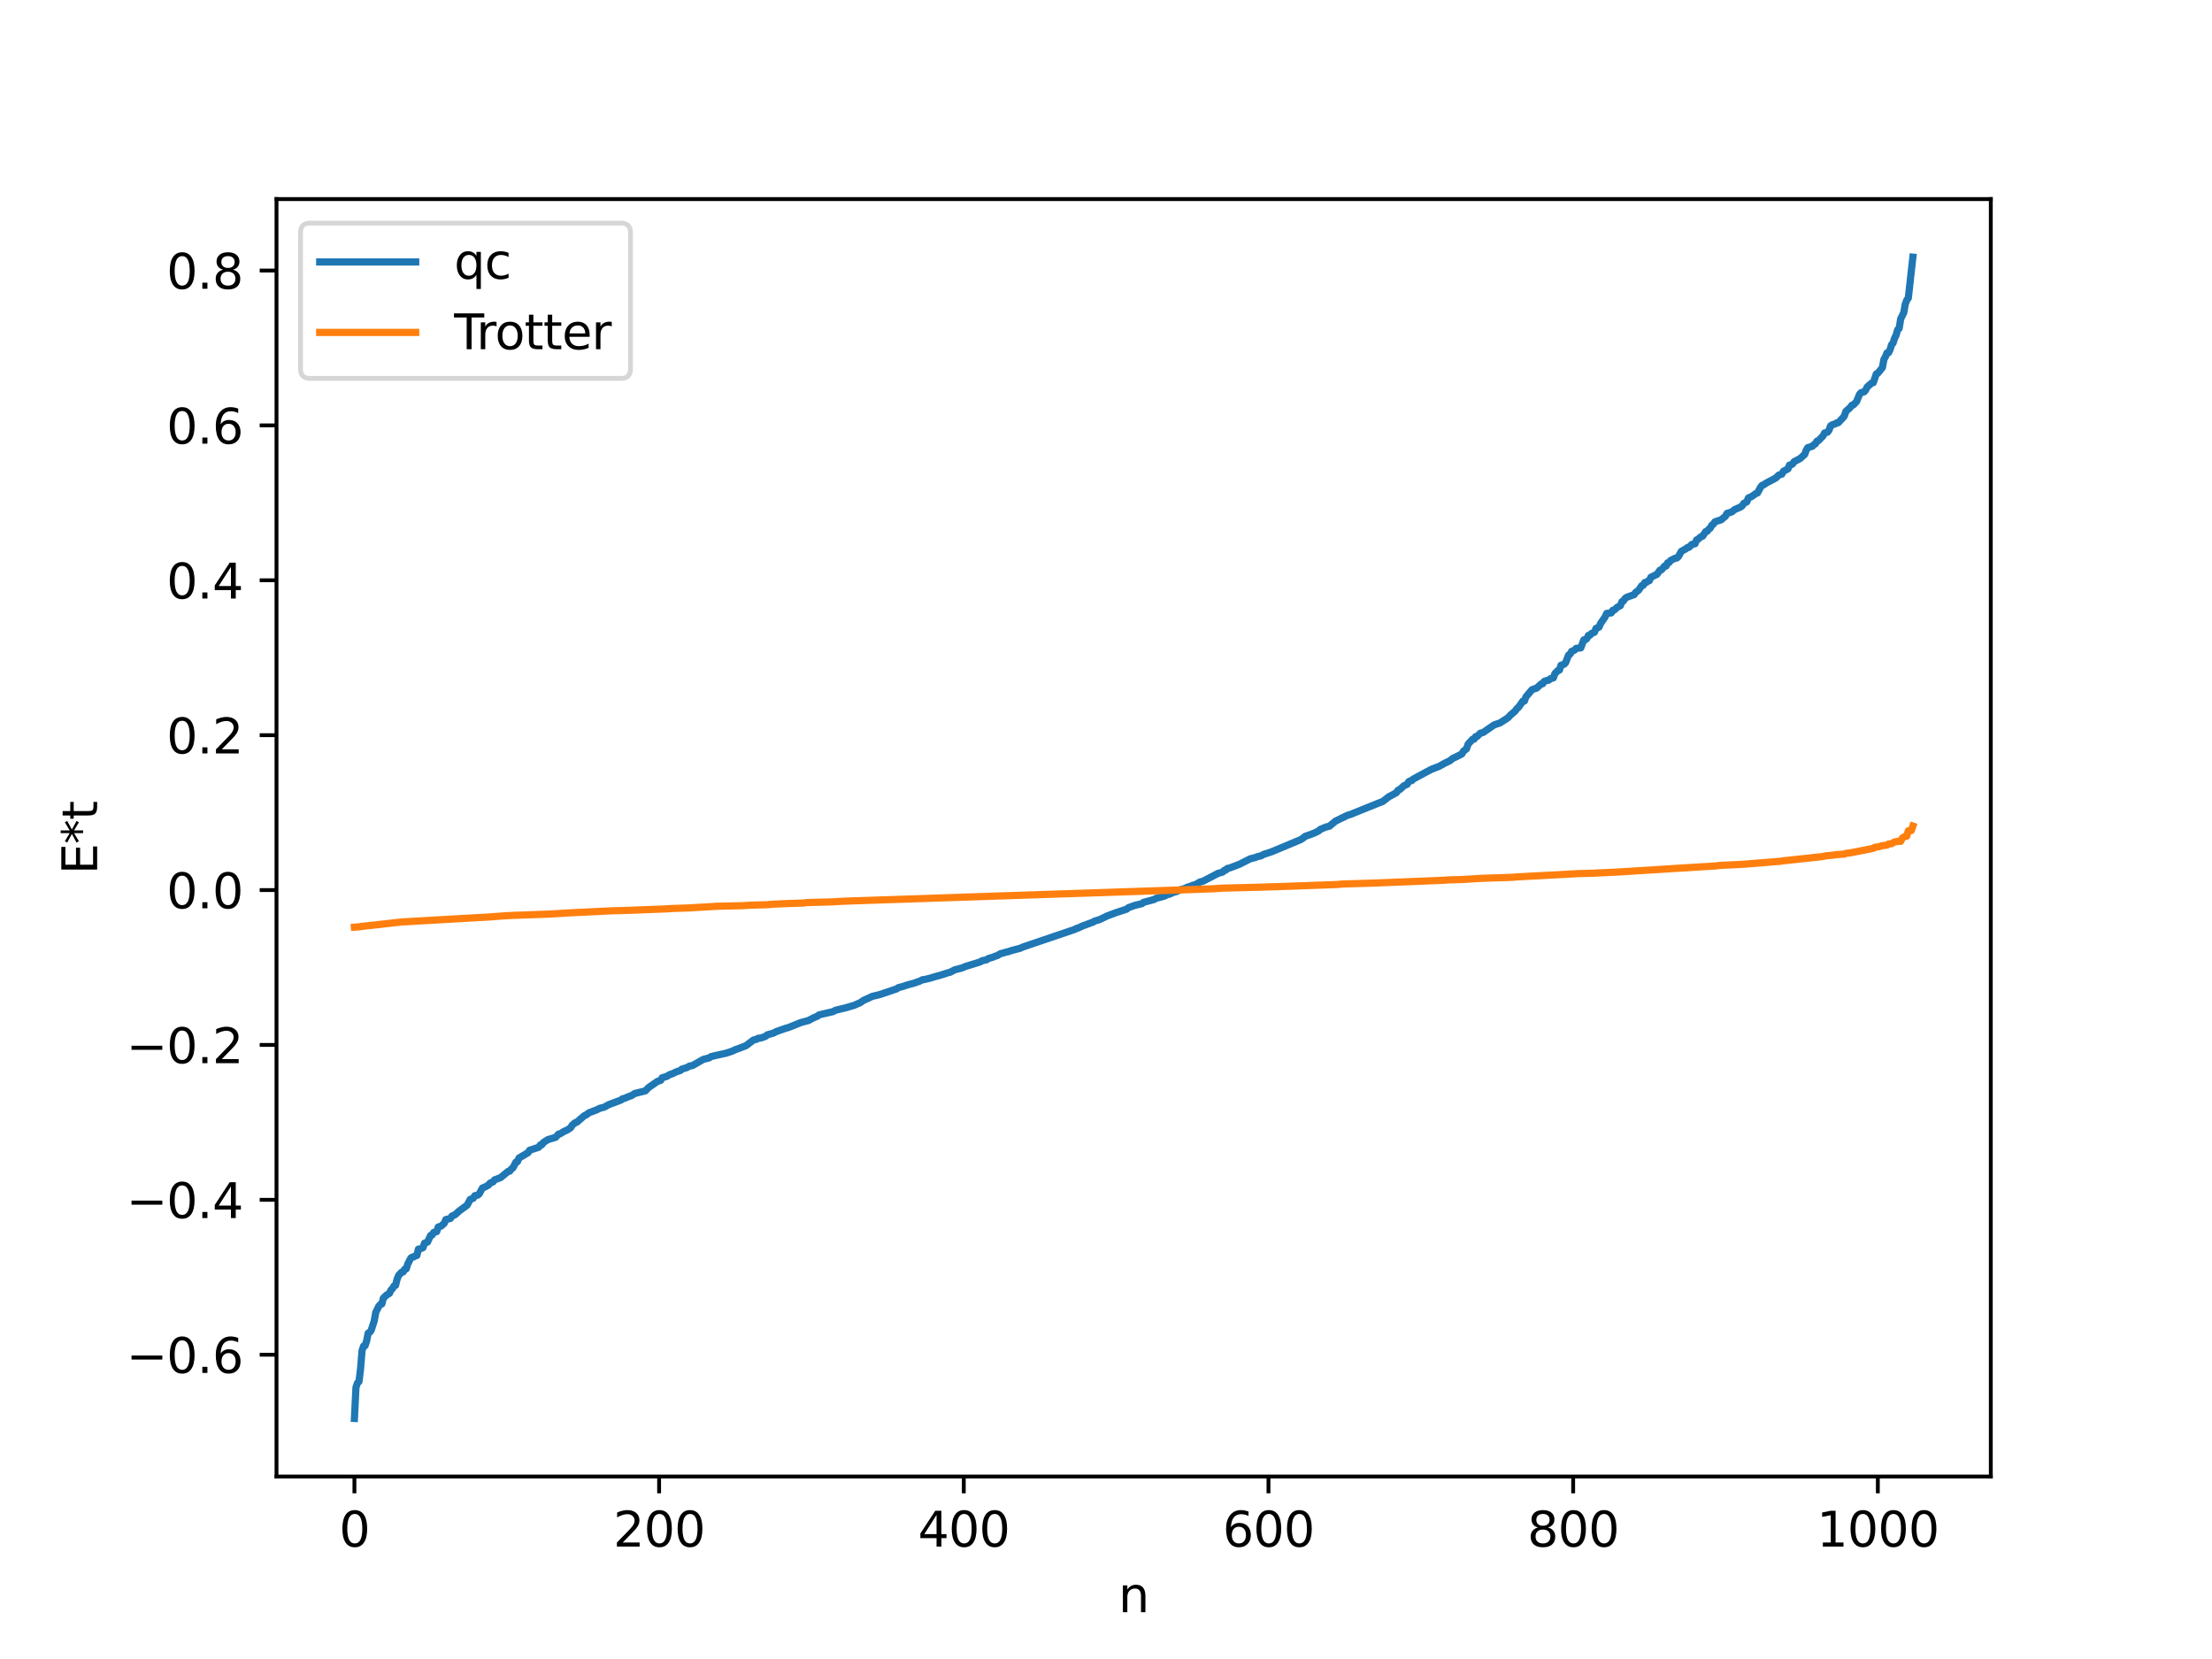 <?xml version="1.0" encoding="utf-8" standalone="no"?>
<!DOCTYPE svg PUBLIC "-//W3C//DTD SVG 1.1//EN"
  "http://www.w3.org/Graphics/SVG/1.1/DTD/svg11.dtd">
<svg xmlns:xlink="http://www.w3.org/1999/xlink" width="460.8pt" height="345.6pt" viewBox="0 0 460.8 345.6" xmlns="http://www.w3.org/2000/svg" version="1.1">
 <defs>
  <style type="text/css">*{stroke-linejoin: round; stroke-linecap: butt}</style>
 </defs>
 <g id="figure_1">
  <g id="patch_1">
   <path d="M 0 345.6 
L 460.8 345.6 
L 460.8 0 
L 0 0 
z
" style="fill: #ffffff"/>
  </g>
  <g id="axes_1">
   <g id="patch_2">
    <path d="M 57.6 307.584 
L 414.72 307.584 
L 414.72 41.472 
L 57.6 41.472 
z
" style="fill: #ffffff"/>
   </g>
   <g id="matplotlib.axis_1">
    <g id="xtick_1">
     <g id="line2d_1">
      <defs>
       <path id="m0ac708efc1" d="M 0 0 
L 0 3.5 
" style="stroke: #000000; stroke-width: 0.8"/>
      </defs>
      <g>
       <use xlink:href="#m0ac708efc1" x="73.833" y="307.584" style="stroke: #000000; stroke-width: 0.8"/>
      </g>
     </g>
     <g id="text_1">
      <!-- 0 -->
      <g transform="translate(70.651 322.182) scale(0.1 -0.1)">
       <defs>
        <path id="DejaVuSans-30" d="M 2034 4250 
Q 1547 4250 1301 3770 
Q 1056 3291 1056 2328 
Q 1056 1369 1301 889 
Q 1547 409 2034 409 
Q 2525 409 2770 889 
Q 3016 1369 3016 2328 
Q 3016 3291 2770 3770 
Q 2525 4250 2034 4250 
z
M 2034 4750 
Q 2819 4750 3233 4129 
Q 3647 3509 3647 2328 
Q 3647 1150 3233 529 
Q 2819 -91 2034 -91 
Q 1250 -91 836 529 
Q 422 1150 422 2328 
Q 422 3509 836 4129 
Q 1250 4750 2034 4750 
z
" transform="scale(0.016)"/>
       </defs>
       <use xlink:href="#DejaVuSans-30"/>
      </g>
     </g>
    </g>
    <g id="xtick_2">
     <g id="line2d_2">
      <g>
       <use xlink:href="#m0ac708efc1" x="137.304" y="307.584" style="stroke: #000000; stroke-width: 0.8"/>
      </g>
     </g>
     <g id="text_2">
      <!-- 200 -->
      <g transform="translate(127.76 322.182) scale(0.1 -0.1)">
       <defs>
        <path id="DejaVuSans-32" d="M 1228 531 
L 3431 531 
L 3431 0 
L 469 0 
L 469 531 
Q 828 903 1448 1529 
Q 2069 2156 2228 2338 
Q 2531 2678 2651 2914 
Q 2772 3150 2772 3378 
Q 2772 3750 2511 3984 
Q 2250 4219 1831 4219 
Q 1534 4219 1204 4116 
Q 875 4013 500 3803 
L 500 4441 
Q 881 4594 1212 4672 
Q 1544 4750 1819 4750 
Q 2544 4750 2975 4387 
Q 3406 4025 3406 3419 
Q 3406 3131 3298 2873 
Q 3191 2616 2906 2266 
Q 2828 2175 2409 1742 
Q 1991 1309 1228 531 
z
" transform="scale(0.016)"/>
       </defs>
       <use xlink:href="#DejaVuSans-32"/>
       <use xlink:href="#DejaVuSans-30" x="63.623"/>
       <use xlink:href="#DejaVuSans-30" x="127.246"/>
      </g>
     </g>
    </g>
    <g id="xtick_3">
     <g id="line2d_3">
      <g>
       <use xlink:href="#m0ac708efc1" x="200.775" y="307.584" style="stroke: #000000; stroke-width: 0.8"/>
      </g>
     </g>
     <g id="text_3">
      <!-- 400 -->
      <g transform="translate(191.231 322.182) scale(0.1 -0.1)">
       <defs>
        <path id="DejaVuSans-34" d="M 2419 4116 
L 825 1625 
L 2419 1625 
L 2419 4116 
z
M 2253 4666 
L 3047 4666 
L 3047 1625 
L 3713 1625 
L 3713 1100 
L 3047 1100 
L 3047 0 
L 2419 0 
L 2419 1100 
L 313 1100 
L 313 1709 
L 2253 4666 
z
" transform="scale(0.016)"/>
       </defs>
       <use xlink:href="#DejaVuSans-34"/>
       <use xlink:href="#DejaVuSans-30" x="63.623"/>
       <use xlink:href="#DejaVuSans-30" x="127.246"/>
      </g>
     </g>
    </g>
    <g id="xtick_4">
     <g id="line2d_4">
      <g>
       <use xlink:href="#m0ac708efc1" x="264.246" y="307.584" style="stroke: #000000; stroke-width: 0.8"/>
      </g>
     </g>
     <g id="text_4">
      <!-- 600 -->
      <g transform="translate(254.702 322.182) scale(0.1 -0.1)">
       <defs>
        <path id="DejaVuSans-36" d="M 2113 2584 
Q 1688 2584 1439 2293 
Q 1191 2003 1191 1497 
Q 1191 994 1439 701 
Q 1688 409 2113 409 
Q 2538 409 2786 701 
Q 3034 994 3034 1497 
Q 3034 2003 2786 2293 
Q 2538 2584 2113 2584 
z
M 3366 4563 
L 3366 3988 
Q 3128 4100 2886 4159 
Q 2644 4219 2406 4219 
Q 1781 4219 1451 3797 
Q 1122 3375 1075 2522 
Q 1259 2794 1537 2939 
Q 1816 3084 2150 3084 
Q 2853 3084 3261 2657 
Q 3669 2231 3669 1497 
Q 3669 778 3244 343 
Q 2819 -91 2113 -91 
Q 1303 -91 875 529 
Q 447 1150 447 2328 
Q 447 3434 972 4092 
Q 1497 4750 2381 4750 
Q 2619 4750 2861 4703 
Q 3103 4656 3366 4563 
z
" transform="scale(0.016)"/>
       </defs>
       <use xlink:href="#DejaVuSans-36"/>
       <use xlink:href="#DejaVuSans-30" x="63.623"/>
       <use xlink:href="#DejaVuSans-30" x="127.246"/>
      </g>
     </g>
    </g>
    <g id="xtick_5">
     <g id="line2d_5">
      <g>
       <use xlink:href="#m0ac708efc1" x="327.717" y="307.584" style="stroke: #000000; stroke-width: 0.8"/>
      </g>
     </g>
     <g id="text_5">
      <!-- 800 -->
      <g transform="translate(318.173 322.182) scale(0.1 -0.1)">
       <defs>
        <path id="DejaVuSans-38" d="M 2034 2216 
Q 1584 2216 1326 1975 
Q 1069 1734 1069 1313 
Q 1069 891 1326 650 
Q 1584 409 2034 409 
Q 2484 409 2743 651 
Q 3003 894 3003 1313 
Q 3003 1734 2745 1975 
Q 2488 2216 2034 2216 
z
M 1403 2484 
Q 997 2584 770 2862 
Q 544 3141 544 3541 
Q 544 4100 942 4425 
Q 1341 4750 2034 4750 
Q 2731 4750 3128 4425 
Q 3525 4100 3525 3541 
Q 3525 3141 3298 2862 
Q 3072 2584 2669 2484 
Q 3125 2378 3379 2068 
Q 3634 1759 3634 1313 
Q 3634 634 3220 271 
Q 2806 -91 2034 -91 
Q 1263 -91 848 271 
Q 434 634 434 1313 
Q 434 1759 690 2068 
Q 947 2378 1403 2484 
z
M 1172 3481 
Q 1172 3119 1398 2916 
Q 1625 2713 2034 2713 
Q 2441 2713 2670 2916 
Q 2900 3119 2900 3481 
Q 2900 3844 2670 4047 
Q 2441 4250 2034 4250 
Q 1625 4250 1398 4047 
Q 1172 3844 1172 3481 
z
" transform="scale(0.016)"/>
       </defs>
       <use xlink:href="#DejaVuSans-38"/>
       <use xlink:href="#DejaVuSans-30" x="63.623"/>
       <use xlink:href="#DejaVuSans-30" x="127.246"/>
      </g>
     </g>
    </g>
    <g id="xtick_6">
     <g id="line2d_6">
      <g>
       <use xlink:href="#m0ac708efc1" x="391.188" y="307.584" style="stroke: #000000; stroke-width: 0.8"/>
      </g>
     </g>
     <g id="text_6">
      <!-- 1000 -->
      <g transform="translate(378.463 322.182) scale(0.1 -0.1)">
       <defs>
        <path id="DejaVuSans-31" d="M 794 531 
L 1825 531 
L 1825 4091 
L 703 3866 
L 703 4441 
L 1819 4666 
L 2450 4666 
L 2450 531 
L 3481 531 
L 3481 0 
L 794 0 
L 794 531 
z
" transform="scale(0.016)"/>
       </defs>
       <use xlink:href="#DejaVuSans-31"/>
       <use xlink:href="#DejaVuSans-30" x="63.623"/>
       <use xlink:href="#DejaVuSans-30" x="127.246"/>
       <use xlink:href="#DejaVuSans-30" x="190.869"/>
      </g>
     </g>
    </g>
    <g id="text_7">
     <!-- n -->
     <g transform="translate(232.991 335.861) scale(0.1 -0.1)">
      <defs>
       <path id="DejaVuSans-6e" d="M 3513 2113 
L 3513 0 
L 2938 0 
L 2938 2094 
Q 2938 2591 2744 2837 
Q 2550 3084 2163 3084 
Q 1697 3084 1428 2787 
Q 1159 2491 1159 1978 
L 1159 0 
L 581 0 
L 581 3500 
L 1159 3500 
L 1159 2956 
Q 1366 3272 1645 3428 
Q 1925 3584 2291 3584 
Q 2894 3584 3203 3211 
Q 3513 2838 3513 2113 
z
" transform="scale(0.016)"/>
      </defs>
      <use xlink:href="#DejaVuSans-6e"/>
     </g>
    </g>
   </g>
   <g id="matplotlib.axis_2">
    <g id="ytick_1">
     <g id="line2d_7">
      <defs>
       <path id="md3fbfb8e18" d="M 0 0 
L -3.5 0 
" style="stroke: #000000; stroke-width: 0.8"/>
      </defs>
      <g>
       <use xlink:href="#md3fbfb8e18" x="57.6" y="282.209" style="stroke: #000000; stroke-width: 0.8"/>
      </g>
     </g>
     <g id="text_8">
      <!-- −0.6 -->
      <g transform="translate(26.317 286.008) scale(0.1 -0.1)">
       <defs>
        <path id="DejaVuSans-2212" d="M 678 2272 
L 4684 2272 
L 4684 1741 
L 678 1741 
L 678 2272 
z
" transform="scale(0.016)"/>
        <path id="DejaVuSans-2e" d="M 684 794 
L 1344 794 
L 1344 0 
L 684 0 
L 684 794 
z
" transform="scale(0.016)"/>
       </defs>
       <use xlink:href="#DejaVuSans-2212"/>
       <use xlink:href="#DejaVuSans-30" x="83.789"/>
       <use xlink:href="#DejaVuSans-2e" x="147.412"/>
       <use xlink:href="#DejaVuSans-36" x="179.199"/>
      </g>
     </g>
    </g>
    <g id="ytick_2">
     <g id="line2d_8">
      <g>
       <use xlink:href="#md3fbfb8e18" x="57.6" y="249.944" style="stroke: #000000; stroke-width: 0.8"/>
      </g>
     </g>
     <g id="text_9">
      <!-- −0.4 -->
      <g transform="translate(26.317 253.743) scale(0.1 -0.1)">
       <use xlink:href="#DejaVuSans-2212"/>
       <use xlink:href="#DejaVuSans-30" x="83.789"/>
       <use xlink:href="#DejaVuSans-2e" x="147.412"/>
       <use xlink:href="#DejaVuSans-34" x="179.199"/>
      </g>
     </g>
    </g>
    <g id="ytick_3">
     <g id="line2d_9">
      <g>
       <use xlink:href="#md3fbfb8e18" x="57.6" y="217.679" style="stroke: #000000; stroke-width: 0.8"/>
      </g>
     </g>
     <g id="text_10">
      <!-- −0.2 -->
      <g transform="translate(26.317 221.479) scale(0.1 -0.1)">
       <use xlink:href="#DejaVuSans-2212"/>
       <use xlink:href="#DejaVuSans-30" x="83.789"/>
       <use xlink:href="#DejaVuSans-2e" x="147.412"/>
       <use xlink:href="#DejaVuSans-32" x="179.199"/>
      </g>
     </g>
    </g>
    <g id="ytick_4">
     <g id="line2d_10">
      <g>
       <use xlink:href="#md3fbfb8e18" x="57.6" y="185.415" style="stroke: #000000; stroke-width: 0.8"/>
      </g>
     </g>
     <g id="text_11">
      <!-- 0.0 -->
      <g transform="translate(34.697 189.214) scale(0.1 -0.1)">
       <use xlink:href="#DejaVuSans-30"/>
       <use xlink:href="#DejaVuSans-2e" x="63.623"/>
       <use xlink:href="#DejaVuSans-30" x="95.41"/>
      </g>
     </g>
    </g>
    <g id="ytick_5">
     <g id="line2d_11">
      <g>
       <use xlink:href="#md3fbfb8e18" x="57.6" y="153.15" style="stroke: #000000; stroke-width: 0.8"/>
      </g>
     </g>
     <g id="text_12">
      <!-- 0.2 -->
      <g transform="translate(34.697 156.949) scale(0.1 -0.1)">
       <use xlink:href="#DejaVuSans-30"/>
       <use xlink:href="#DejaVuSans-2e" x="63.623"/>
       <use xlink:href="#DejaVuSans-32" x="95.41"/>
      </g>
     </g>
    </g>
    <g id="ytick_6">
     <g id="line2d_12">
      <g>
       <use xlink:href="#md3fbfb8e18" x="57.6" y="120.885" style="stroke: #000000; stroke-width: 0.8"/>
      </g>
     </g>
     <g id="text_13">
      <!-- 0.4 -->
      <g transform="translate(34.697 124.684) scale(0.1 -0.1)">
       <use xlink:href="#DejaVuSans-30"/>
       <use xlink:href="#DejaVuSans-2e" x="63.623"/>
       <use xlink:href="#DejaVuSans-34" x="95.41"/>
      </g>
     </g>
    </g>
    <g id="ytick_7">
     <g id="line2d_13">
      <g>
       <use xlink:href="#md3fbfb8e18" x="57.6" y="88.62" style="stroke: #000000; stroke-width: 0.8"/>
      </g>
     </g>
     <g id="text_14">
      <!-- 0.6 -->
      <g transform="translate(34.697 92.419) scale(0.1 -0.1)">
       <use xlink:href="#DejaVuSans-30"/>
       <use xlink:href="#DejaVuSans-2e" x="63.623"/>
       <use xlink:href="#DejaVuSans-36" x="95.41"/>
      </g>
     </g>
    </g>
    <g id="ytick_8">
     <g id="line2d_14">
      <g>
       <use xlink:href="#md3fbfb8e18" x="57.6" y="56.355" style="stroke: #000000; stroke-width: 0.8"/>
      </g>
     </g>
     <g id="text_15">
      <!-- 0.8 -->
      <g transform="translate(34.697 60.155) scale(0.1 -0.1)">
       <use xlink:href="#DejaVuSans-30"/>
       <use xlink:href="#DejaVuSans-2e" x="63.623"/>
       <use xlink:href="#DejaVuSans-38" x="95.41"/>
      </g>
     </g>
    </g>
    <g id="text_16">
     <!-- E*t -->
     <g transform="translate(20.238 182.148) rotate(-90) scale(0.1 -0.1)">
      <defs>
       <path id="DejaVuSans-45" d="M 628 4666 
L 3578 4666 
L 3578 4134 
L 1259 4134 
L 1259 2753 
L 3481 2753 
L 3481 2222 
L 1259 2222 
L 1259 531 
L 3634 531 
L 3634 0 
L 628 0 
L 628 4666 
z
" transform="scale(0.016)"/>
       <path id="DejaVuSans-2a" d="M 3009 3897 
L 1888 3291 
L 3009 2681 
L 2828 2375 
L 1778 3009 
L 1778 1831 
L 1422 1831 
L 1422 3009 
L 372 2375 
L 191 2681 
L 1313 3291 
L 191 3897 
L 372 4206 
L 1422 3572 
L 1422 4750 
L 1778 4750 
L 1778 3572 
L 2828 4206 
L 3009 3897 
z
" transform="scale(0.016)"/>
       <path id="DejaVuSans-74" d="M 1172 4494 
L 1172 3500 
L 2356 3500 
L 2356 3053 
L 1172 3053 
L 1172 1153 
Q 1172 725 1289 603 
Q 1406 481 1766 481 
L 2356 481 
L 2356 0 
L 1766 0 
Q 1100 0 847 248 
Q 594 497 594 1153 
L 594 3053 
L 172 3053 
L 172 3500 
L 594 3500 
L 594 4494 
L 1172 4494 
z
" transform="scale(0.016)"/>
      </defs>
      <use xlink:href="#DejaVuSans-45"/>
      <use xlink:href="#DejaVuSans-2a" x="63.184"/>
      <use xlink:href="#DejaVuSans-74" x="113.184"/>
     </g>
    </g>
   </g>
   <g id="line2d_15">
    <path d="M 73.833 295.488 
L 74.15 289.048 
L 74.467 288.096 
L 74.785 287.807 
L 75.102 285.229 
L 75.42 281.367 
L 75.737 280.415 
L 76.054 280.331 
L 76.372 279.362 
L 76.689 277.726 
L 77.006 277.549 
L 77.324 277.132 
L 77.958 275.168 
L 78.276 273.392 
L 78.91 272.118 
L 79.228 271.75 
L 79.545 271.643 
L 79.862 270.434 
L 80.497 269.808 
L 81.132 269.428 
L 81.449 268.73 
L 81.767 268.439 
L 82.084 267.884 
L 82.401 267.774 
L 82.719 266.483 
L 83.036 265.698 
L 83.671 265.011 
L 83.988 264.973 
L 84.305 264.405 
L 84.623 264.339 
L 84.94 263.307 
L 85.575 262.091 
L 85.892 261.869 
L 86.21 261.825 
L 86.527 261.601 
L 86.844 261.539 
L 87.162 260.216 
L 87.479 260.187 
L 88.114 259.918 
L 88.431 258.975 
L 89.066 258.743 
L 89.7 257.368 
L 90.018 257.277 
L 90.335 256.74 
L 90.97 256.575 
L 91.287 255.613 
L 91.922 255.399 
L 92.557 254.824 
L 92.874 254.055 
L 93.826 253.829 
L 94.143 253.331 
L 94.778 253.061 
L 95.73 252.212 
L 96.365 251.75 
L 97.317 251.057 
L 97.952 249.856 
L 98.586 249.633 
L 98.904 249.088 
L 99.539 248.958 
L 99.856 248.674 
L 100.491 247.492 
L 101.125 247.223 
L 101.76 246.87 
L 102.077 246.465 
L 102.712 246.205 
L 103.029 245.789 
L 104.299 245.306 
L 105.886 244.001 
L 106.203 243.967 
L 106.52 243.507 
L 106.838 243.317 
L 107.472 242.089 
L 107.79 242.006 
L 108.107 241.25 
L 110.011 240.114 
L 110.329 239.614 
L 111.281 239.308 
L 112.233 238.987 
L 112.55 238.52 
L 112.867 238.481 
L 113.185 238.019 
L 114.137 237.403 
L 115.724 236.938 
L 116.358 236.251 
L 116.676 236.203 
L 117.31 235.792 
L 118.262 235.342 
L 118.897 234.911 
L 119.215 234.37 
L 119.849 233.855 
L 120.167 233.771 
L 120.801 233.214 
L 121.753 232.398 
L 122.071 232.287 
L 122.705 231.812 
L 124.292 231.203 
L 124.927 230.887 
L 125.879 230.64 
L 126.831 230.107 
L 129.37 229.161 
L 129.687 228.885 
L 130.005 228.836 
L 130.957 228.439 
L 131.591 228.211 
L 132.226 227.794 
L 134.448 227.247 
L 135.082 226.581 
L 136.986 225.258 
L 137.621 225.07 
L 137.939 224.517 
L 138.891 224.238 
L 139.525 223.856 
L 140.16 223.641 
L 140.795 223.321 
L 141.429 223.101 
L 141.747 222.997 
L 142.064 222.701 
L 143.016 222.43 
L 143.651 222.081 
L 144.286 221.962 
L 146.507 220.691 
L 147.777 220.364 
L 148.094 220.115 
L 149.046 219.885 
L 151.267 219.396 
L 151.902 219.189 
L 152.537 218.975 
L 153.172 218.668 
L 153.806 218.448 
L 155.393 217.838 
L 156.98 216.642 
L 157.615 216.512 
L 157.932 216.287 
L 158.567 216.225 
L 159.519 215.869 
L 159.836 215.575 
L 161.105 215.22 
L 161.74 214.888 
L 163.644 214.223 
L 164.279 214.042 
L 165.866 213.409 
L 166.818 213.018 
L 168.405 212.593 
L 169.674 211.938 
L 170.309 211.684 
L 170.626 211.414 
L 173.482 210.754 
L 174.117 210.435 
L 176.021 209.985 
L 177.925 209.432 
L 179.195 208.878 
L 179.829 208.433 
L 181.734 207.555 
L 183.32 207.172 
L 186.811 205.991 
L 187.129 205.75 
L 188.081 205.498 
L 189.033 205.177 
L 190.302 204.837 
L 190.937 204.622 
L 191.572 204.4 
L 192.206 204.078 
L 192.524 204.07 
L 193.158 203.918 
L 194.11 203.674 
L 194.745 203.467 
L 196.015 203.12 
L 197.601 202.605 
L 197.919 202.542 
L 198.871 202.039 
L 200.458 201.625 
L 201.092 201.342 
L 203.631 200.561 
L 204.266 200.351 
L 204.583 200.139 
L 205.535 199.942 
L 205.853 199.689 
L 206.805 199.413 
L 207.439 199.151 
L 207.757 199.071 
L 208.391 198.674 
L 209.026 198.518 
L 209.661 198.317 
L 209.978 198.276 
L 210.613 198.047 
L 211.565 197.792 
L 212.517 197.544 
L 213.152 197.256 
L 223.942 193.595 
L 224.259 193.388 
L 224.577 193.338 
L 225.529 192.887 
L 227.75 192.067 
L 228.067 191.858 
L 229.02 191.587 
L 230.606 190.824 
L 232.51 190.109 
L 234.732 189.386 
L 235.049 189.086 
L 235.684 188.872 
L 236.319 188.632 
L 237.271 188.394 
L 237.905 188.242 
L 238.223 187.972 
L 240.444 187.378 
L 240.762 187.165 
L 242.666 186.653 
L 242.983 186.416 
L 243.618 186.277 
L 244.253 185.961 
L 245.205 185.682 
L 245.839 185.365 
L 246.791 185.097 
L 247.426 184.782 
L 248.061 184.639 
L 248.378 184.434 
L 249.013 184.298 
L 249.965 183.732 
L 250.6 183.578 
L 253.773 181.921 
L 254.408 181.765 
L 254.725 181.647 
L 255.043 181.307 
L 255.36 181.251 
L 255.677 180.908 
L 255.995 180.869 
L 256.947 180.521 
L 258.216 180.035 
L 260.438 178.904 
L 261.39 178.676 
L 262.024 178.432 
L 262.659 178.302 
L 263.294 177.965 
L 264.881 177.446 
L 270.91 174.932 
L 271.545 174.527 
L 271.862 174.236 
L 272.815 173.912 
L 273.767 173.548 
L 274.401 173.245 
L 274.719 173.085 
L 275.036 172.779 
L 275.671 172.51 
L 276.305 172.26 
L 276.94 172.113 
L 278.21 171.059 
L 280.748 169.822 
L 281.383 169.65 
L 282.018 169.379 
L 287.096 167.331 
L 288.048 166.964 
L 289.317 165.983 
L 290.904 165.123 
L 291.221 164.628 
L 291.539 164.521 
L 292.491 163.663 
L 293.125 163.393 
L 293.443 162.856 
L 293.76 162.667 
L 294.077 162.627 
L 294.395 162.3 
L 296.934 160.926 
L 298.203 160.259 
L 298.838 160.012 
L 299.79 159.643 
L 301.059 158.937 
L 302.011 158.494 
L 302.646 157.98 
L 303.281 157.7 
L 304.55 157.046 
L 304.867 156.469 
L 305.502 155.997 
L 305.82 155.035 
L 306.772 153.998 
L 307.089 153.975 
L 307.406 153.45 
L 307.724 153.402 
L 308.358 152.751 
L 308.993 152.577 
L 311.215 151.033 
L 312.484 150.59 
L 314.071 149.578 
L 314.705 148.921 
L 315.34 148.385 
L 315.658 148.098 
L 315.975 147.627 
L 316.292 147.398 
L 317.244 146.051 
L 317.562 146.044 
L 317.879 145.177 
L 319.148 143.678 
L 319.783 143.444 
L 320.1 143.349 
L 321.053 142.482 
L 321.37 142.436 
L 321.687 141.95 
L 322.322 141.734 
L 322.639 141.692 
L 322.957 141.398 
L 323.591 141.217 
L 323.909 140.328 
L 324.543 139.683 
L 324.861 139.588 
L 325.178 138.587 
L 325.813 138.381 
L 326.13 138.076 
L 326.765 136.461 
L 327.082 136.256 
L 327.4 135.698 
L 328.034 135.42 
L 328.352 135.061 
L 329.304 134.968 
L 329.939 133.293 
L 330.256 133.281 
L 330.573 133.036 
L 330.891 132.371 
L 331.208 132.336 
L 331.525 131.97 
L 332.16 131.703 
L 332.477 130.907 
L 333.112 130.636 
L 333.429 129.883 
L 334.381 128.506 
L 334.699 127.785 
L 335.651 127.681 
L 335.968 127.14 
L 336.286 127.082 
L 336.92 126.491 
L 337.555 126.172 
L 337.872 125.342 
L 338.19 125.203 
L 338.507 124.699 
L 338.824 124.449 
L 339.459 124.209 
L 340.411 123.878 
L 340.729 123.415 
L 341.363 122.941 
L 341.998 122.017 
L 342.315 121.928 
L 342.633 121.354 
L 342.95 121.334 
L 343.267 121.059 
L 343.585 120.974 
L 343.902 120.258 
L 345.172 119.64 
L 345.806 118.77 
L 346.124 118.692 
L 346.758 117.932 
L 347.076 117.917 
L 347.393 117.248 
L 347.71 117.182 
L 348.028 116.756 
L 348.98 116.273 
L 349.297 116.254 
L 349.615 115.985 
L 350.249 114.856 
L 351.201 114.33 
L 351.519 114.065 
L 351.836 114.016 
L 352.471 113.396 
L 353.105 113.278 
L 353.423 112.478 
L 353.74 112.324 
L 354.375 111.786 
L 354.692 111.687 
L 355.327 110.738 
L 355.644 110.663 
L 355.962 110.233 
L 356.279 110.019 
L 356.596 109.411 
L 356.914 109.211 
L 357.231 108.718 
L 357.866 108.494 
L 358.5 108.318 
L 359.453 107.529 
L 359.77 106.942 
L 360.722 106.666 
L 361.357 106.16 
L 362.626 105.602 
L 362.943 105.344 
L 363.261 104.856 
L 363.896 104.545 
L 364.213 103.74 
L 364.848 103.468 
L 365.8 102.805 
L 366.117 102.7 
L 366.752 101.506 
L 367.069 101.113 
L 367.386 101.002 
L 368.021 100.578 
L 368.973 100.088 
L 369.925 99.579 
L 370.56 98.961 
L 371.195 98.769 
L 371.512 98.177 
L 372.464 97.678 
L 372.781 96.885 
L 373.099 96.837 
L 373.416 96.662 
L 373.734 96.187 
L 375.003 95.516 
L 375.955 94.647 
L 376.272 93.782 
L 376.59 93.255 
L 377.542 92.973 
L 377.859 92.623 
L 378.177 92.468 
L 378.494 91.903 
L 378.811 91.79 
L 379.763 90.819 
L 380.081 90.199 
L 380.715 90.022 
L 381.033 89.574 
L 381.35 88.714 
L 381.667 88.504 
L 382.302 88.305 
L 382.62 88.09 
L 382.937 88.063 
L 383.889 87.053 
L 384.206 86.672 
L 384.524 85.718 
L 385.476 84.845 
L 385.793 84.414 
L 386.11 84.328 
L 386.745 83.669 
L 387.38 82.131 
L 387.697 81.794 
L 388.332 81.619 
L 388.649 81.268 
L 388.967 80.615 
L 389.919 79.784 
L 390.236 79.719 
L 390.871 77.891 
L 391.188 77.741 
L 392.14 76.566 
L 392.458 74.833 
L 392.775 74.299 
L 393.092 73.518 
L 393.41 73.491 
L 393.727 72.872 
L 394.044 71.811 
L 394.362 71.462 
L 394.679 70.437 
L 394.996 69.818 
L 395.314 68.688 
L 395.631 68.411 
L 395.948 66.41 
L 396.583 65.152 
L 396.9 63.36 
L 397.218 62.514 
L 397.535 62.101 
L 398.487 53.568 
L 398.487 53.568 
" clip-path="url(#p6aab30a515)" style="fill: none; stroke: #1f77b4; stroke-width: 1.5; stroke-linecap: square"/>
   </g>
   <g id="line2d_16">
    <path d="M 73.833 193.149 
L 74.785 193.079 
L 75.42 192.98 
L 83.671 192.066 
L 97 191.299 
L 98.904 191.193 
L 100.173 191.121 
L 101.76 191.034 
L 104.616 190.816 
L 106.52 190.706 
L 114.772 190.402 
L 119.849 190.096 
L 121.119 190.052 
L 123.023 189.953 
L 127.466 189.739 
L 130.957 189.641 
L 136.034 189.442 
L 138.573 189.349 
L 140.16 189.25 
L 143.334 189.143 
L 147.142 188.928 
L 149.363 188.787 
L 154.441 188.679 
L 156.662 188.552 
L 159.836 188.469 
L 161.105 188.358 
L 163.01 188.265 
L 164.279 188.221 
L 167.453 188.112 
L 168.087 188.021 
L 173.8 187.863 
L 174.752 187.788 
L 177.291 187.678 
L 247.743 185.329 
L 252.821 185.14 
L 254.725 185.014 
L 262.659 184.813 
L 264.881 184.738 
L 268.372 184.629 
L 275.036 184.387 
L 276.623 184.333 
L 278.844 184.242 
L 279.479 184.161 
L 286.461 183.95 
L 289.634 183.823 
L 300.742 183.379 
L 301.694 183.298 
L 304.867 183.208 
L 308.676 182.967 
L 315.023 182.766 
L 315.975 182.676 
L 326.765 182.099 
L 328.669 181.989 
L 332.16 181.903 
L 333.112 181.834 
L 334.381 181.789 
L 336.603 181.681 
L 337.555 181.627 
L 357.548 180.378 
L 358.183 180.288 
L 362.309 180.087 
L 363.261 180.031 
L 370.877 179.421 
L 371.512 179.319 
L 379.446 178.466 
L 380.398 178.286 
L 381.985 178.126 
L 382.62 178.028 
L 383.889 177.942 
L 384.206 177.942 
L 384.524 177.766 
L 385.476 177.665 
L 390.236 176.729 
L 390.553 176.505 
L 391.505 176.376 
L 391.823 176.236 
L 392.458 176.125 
L 393.092 176.064 
L 393.41 175.814 
L 394.044 175.764 
L 394.679 175.375 
L 395.314 175.289 
L 395.948 175.263 
L 396.266 174.607 
L 396.9 174.188 
L 397.218 174.188 
L 397.535 173.06 
L 398.17 173.015 
L 398.487 172.083 
L 398.487 172.083 
" clip-path="url(#p6aab30a515)" style="fill: none; stroke: #ff7f0e; stroke-width: 1.5; stroke-linecap: square"/>
   </g>
   <g id="patch_3">
    <path d="M 57.6 307.584 
L 57.6 41.472 
" style="fill: none; stroke: #000000; stroke-width: 0.8; stroke-linejoin: miter; stroke-linecap: square"/>
   </g>
   <g id="patch_4">
    <path d="M 414.72 307.584 
L 414.72 41.472 
" style="fill: none; stroke: #000000; stroke-width: 0.8; stroke-linejoin: miter; stroke-linecap: square"/>
   </g>
   <g id="patch_5">
    <path d="M 57.6 307.584 
L 414.72 307.584 
" style="fill: none; stroke: #000000; stroke-width: 0.8; stroke-linejoin: miter; stroke-linecap: square"/>
   </g>
   <g id="patch_6">
    <path d="M 57.6 41.472 
L 414.72 41.472 
" style="fill: none; stroke: #000000; stroke-width: 0.8; stroke-linejoin: miter; stroke-linecap: square"/>
   </g>
   <g id="legend_1">
    <g id="patch_7">
     <path d="M 64.6 78.828 
L 129.342 78.828 
Q 131.342 78.828 131.342 76.828 
L 131.342 48.472 
Q 131.342 46.472 129.342 46.472 
L 64.6 46.472 
Q 62.6 46.472 62.6 48.472 
L 62.6 76.828 
Q 62.6 78.828 64.6 78.828 
z
" style="fill: #ffffff; opacity: 0.8; stroke: #cccccc; stroke-linejoin: miter"/>
    </g>
    <g id="line2d_17">
     <path d="M 66.6 54.57 
L 76.6 54.57 
L 86.6 54.57 
" style="fill: none; stroke: #1f77b4; stroke-width: 1.5; stroke-linecap: square"/>
    </g>
    <g id="text_17">
     <!-- qc -->
     <g transform="translate(94.6 58.07) scale(0.1 -0.1)">
      <defs>
       <path id="DejaVuSans-71" d="M 947 1747 
Q 947 1113 1208 752 
Q 1469 391 1925 391 
Q 2381 391 2643 752 
Q 2906 1113 2906 1747 
Q 2906 2381 2643 2742 
Q 2381 3103 1925 3103 
Q 1469 3103 1208 2742 
Q 947 2381 947 1747 
z
M 2906 525 
Q 2725 213 2448 61 
Q 2172 -91 1784 -91 
Q 1150 -91 751 415 
Q 353 922 353 1747 
Q 353 2572 751 3078 
Q 1150 3584 1784 3584 
Q 2172 3584 2448 3432 
Q 2725 3281 2906 2969 
L 2906 3500 
L 3481 3500 
L 3481 -1331 
L 2906 -1331 
L 2906 525 
z
" transform="scale(0.016)"/>
       <path id="DejaVuSans-63" d="M 3122 3366 
L 3122 2828 
Q 2878 2963 2633 3030 
Q 2388 3097 2138 3097 
Q 1578 3097 1268 2742 
Q 959 2388 959 1747 
Q 959 1106 1268 751 
Q 1578 397 2138 397 
Q 2388 397 2633 464 
Q 2878 531 3122 666 
L 3122 134 
Q 2881 22 2623 -34 
Q 2366 -91 2075 -91 
Q 1284 -91 818 406 
Q 353 903 353 1747 
Q 353 2603 823 3093 
Q 1294 3584 2113 3584 
Q 2378 3584 2631 3529 
Q 2884 3475 3122 3366 
z
" transform="scale(0.016)"/>
      </defs>
      <use xlink:href="#DejaVuSans-71"/>
      <use xlink:href="#DejaVuSans-63" x="63.477"/>
     </g>
    </g>
    <g id="line2d_18">
     <path d="M 66.6 69.249 
L 76.6 69.249 
L 86.6 69.249 
" style="fill: none; stroke: #ff7f0e; stroke-width: 1.5; stroke-linecap: square"/>
    </g>
    <g id="text_18">
     <!-- Trotter -->
     <g transform="translate(94.6 72.749) scale(0.1 -0.1)">
      <defs>
       <path id="DejaVuSans-54" d="M -19 4666 
L 3928 4666 
L 3928 4134 
L 2272 4134 
L 2272 0 
L 1638 0 
L 1638 4134 
L -19 4134 
L -19 4666 
z
" transform="scale(0.016)"/>
       <path id="DejaVuSans-72" d="M 2631 2963 
Q 2534 3019 2420 3045 
Q 2306 3072 2169 3072 
Q 1681 3072 1420 2755 
Q 1159 2438 1159 1844 
L 1159 0 
L 581 0 
L 581 3500 
L 1159 3500 
L 1159 2956 
Q 1341 3275 1631 3429 
Q 1922 3584 2338 3584 
Q 2397 3584 2469 3576 
Q 2541 3569 2628 3553 
L 2631 2963 
z
" transform="scale(0.016)"/>
       <path id="DejaVuSans-6f" d="M 1959 3097 
Q 1497 3097 1228 2736 
Q 959 2375 959 1747 
Q 959 1119 1226 758 
Q 1494 397 1959 397 
Q 2419 397 2687 759 
Q 2956 1122 2956 1747 
Q 2956 2369 2687 2733 
Q 2419 3097 1959 3097 
z
M 1959 3584 
Q 2709 3584 3137 3096 
Q 3566 2609 3566 1747 
Q 3566 888 3137 398 
Q 2709 -91 1959 -91 
Q 1206 -91 779 398 
Q 353 888 353 1747 
Q 353 2609 779 3096 
Q 1206 3584 1959 3584 
z
" transform="scale(0.016)"/>
       <path id="DejaVuSans-65" d="M 3597 1894 
L 3597 1613 
L 953 1613 
Q 991 1019 1311 708 
Q 1631 397 2203 397 
Q 2534 397 2845 478 
Q 3156 559 3463 722 
L 3463 178 
Q 3153 47 2828 -22 
Q 2503 -91 2169 -91 
Q 1331 -91 842 396 
Q 353 884 353 1716 
Q 353 2575 817 3079 
Q 1281 3584 2069 3584 
Q 2775 3584 3186 3129 
Q 3597 2675 3597 1894 
z
M 3022 2063 
Q 3016 2534 2758 2815 
Q 2500 3097 2075 3097 
Q 1594 3097 1305 2825 
Q 1016 2553 972 2059 
L 3022 2063 
z
" transform="scale(0.016)"/>
      </defs>
      <use xlink:href="#DejaVuSans-54"/>
      <use xlink:href="#DejaVuSans-72" x="46.334"/>
      <use xlink:href="#DejaVuSans-6f" x="85.197"/>
      <use xlink:href="#DejaVuSans-74" x="146.379"/>
      <use xlink:href="#DejaVuSans-74" x="185.588"/>
      <use xlink:href="#DejaVuSans-65" x="224.797"/>
      <use xlink:href="#DejaVuSans-72" x="286.32"/>
     </g>
    </g>
   </g>
  </g>
 </g>
 <defs>
  <clipPath id="p6aab30a515">
   <rect x="57.6" y="41.472" width="357.12" height="266.112"/>
  </clipPath>
 </defs>
</svg>
